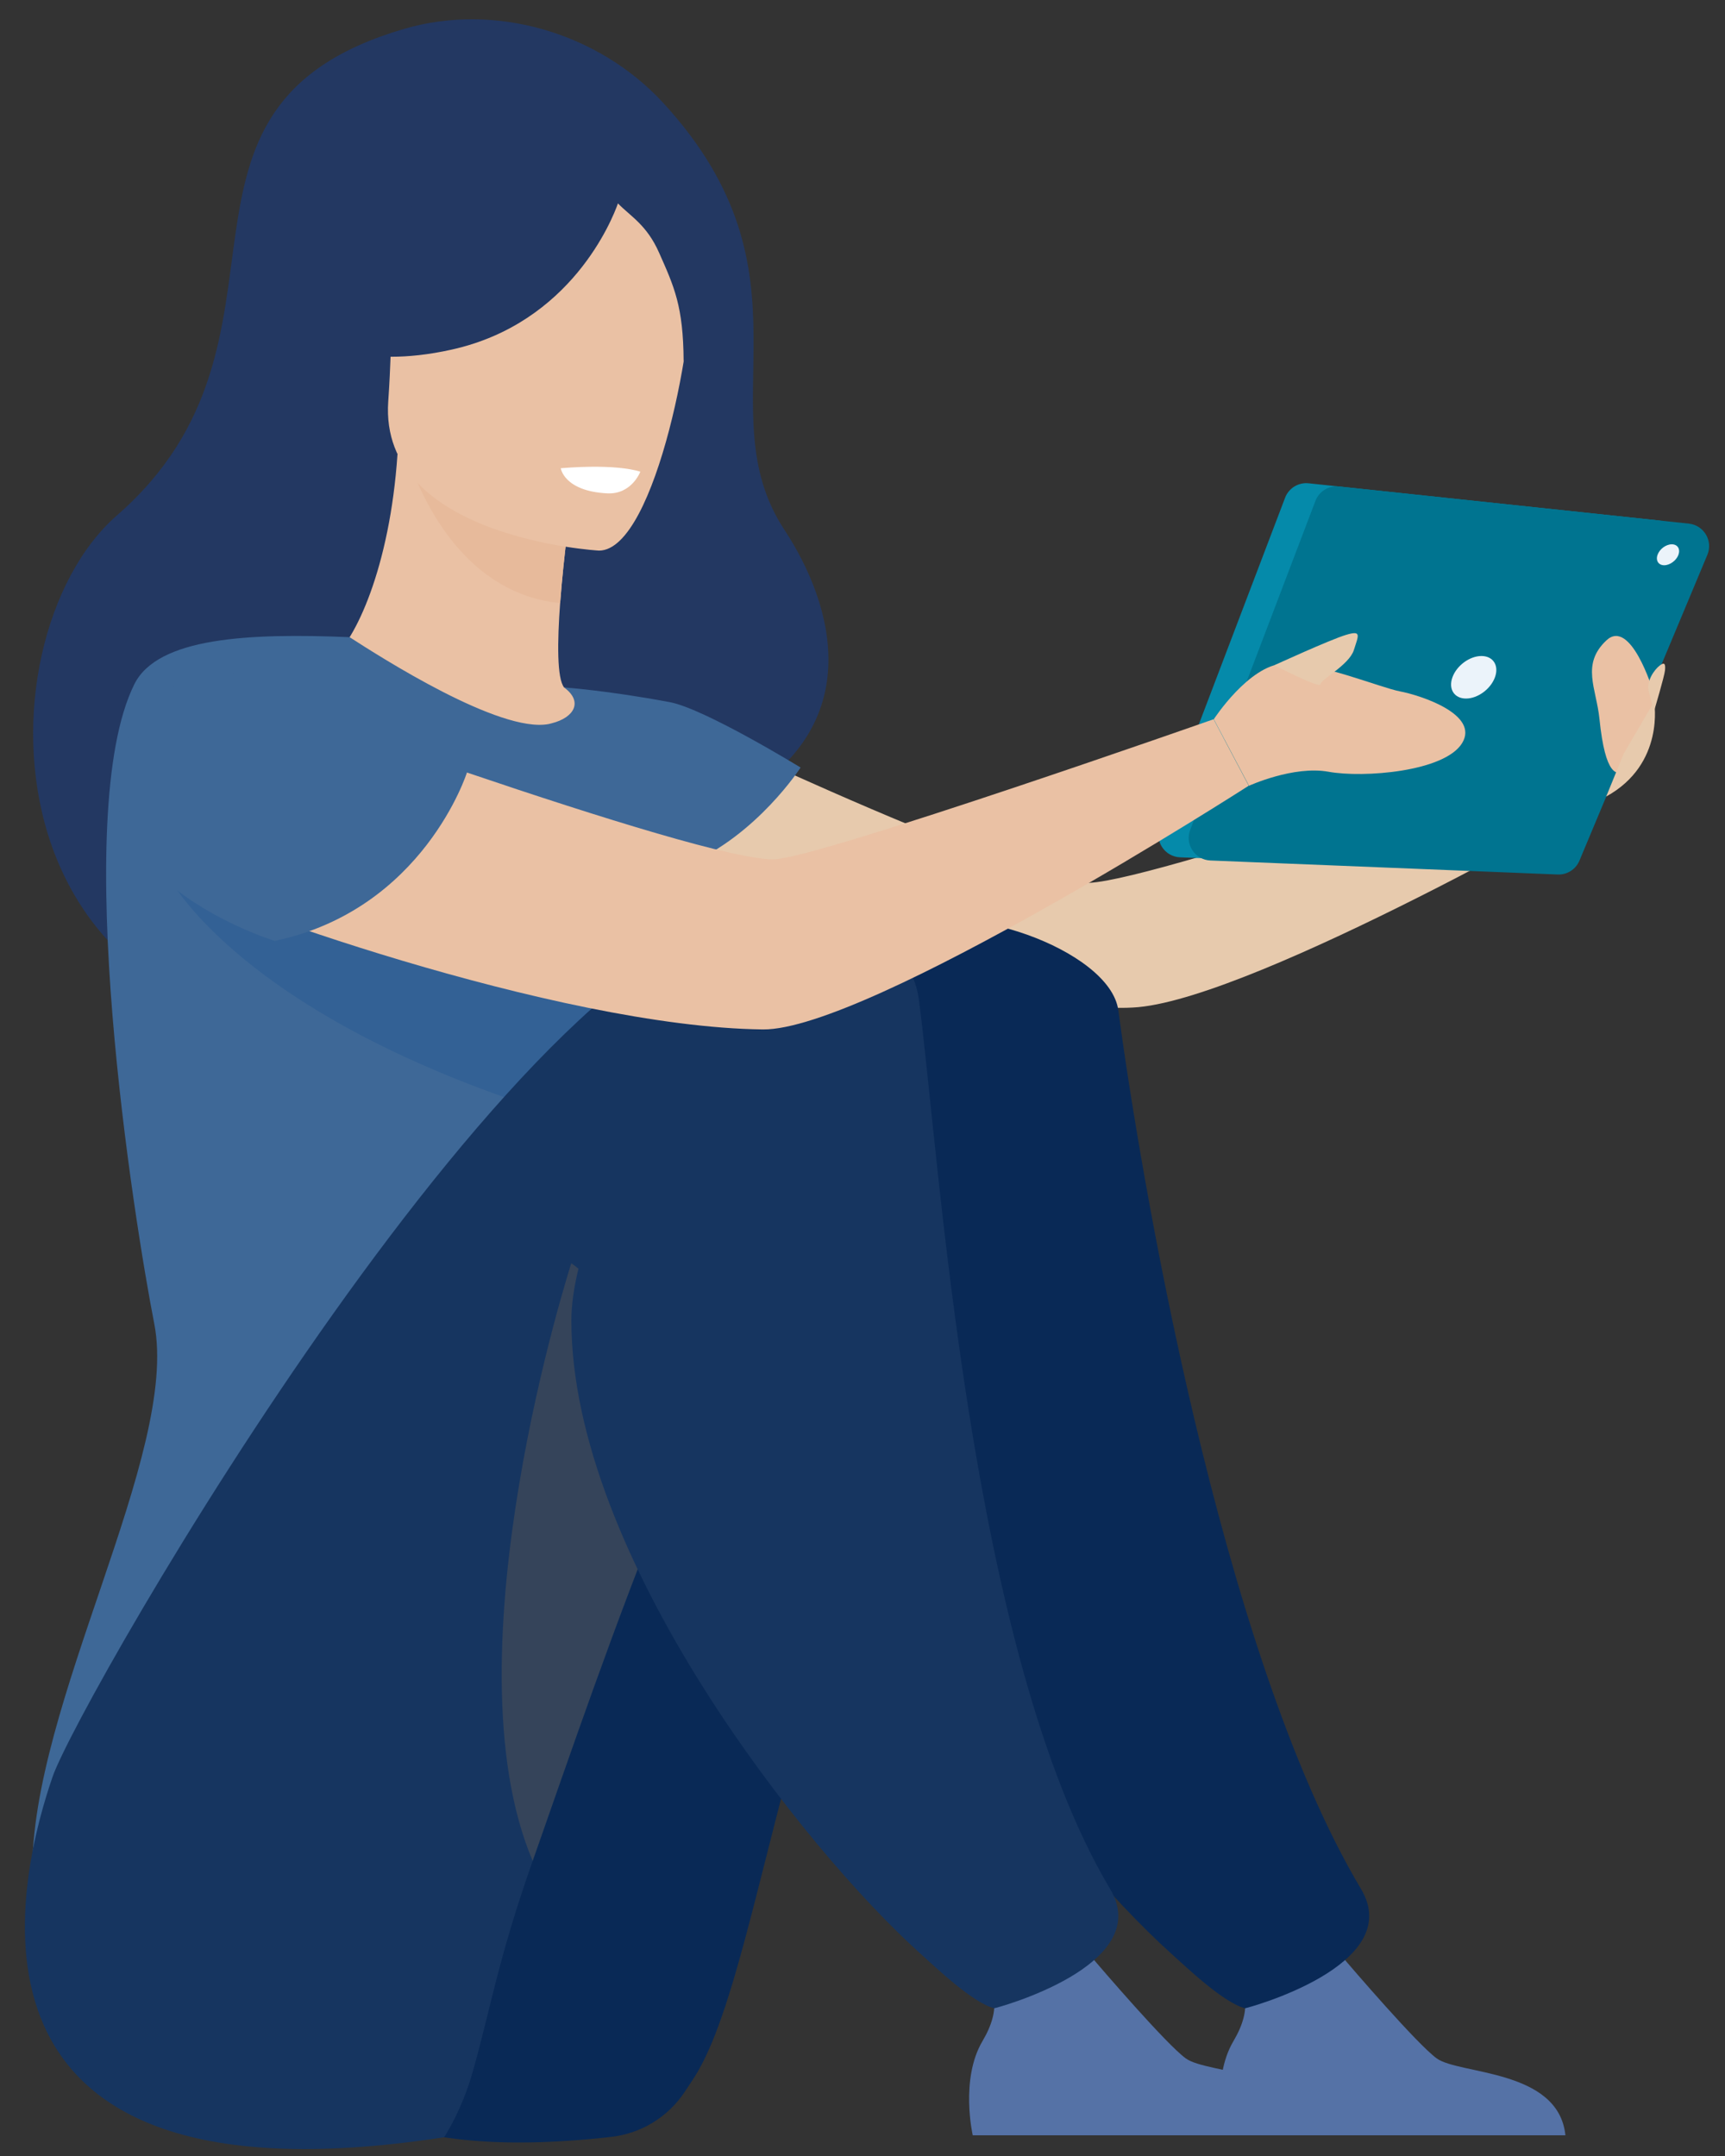<svg width="56" height="70" viewBox="0 0 56 70" fill="none" xmlns="http://www.w3.org/2000/svg">
<rect x="0" y="0" width="56" height="70" fill="#333333" stroke="none"/>
<path d="M13.126 0.936C16.087 0.072 19.431 1.064 21.523 3.333C26.692 8.949 22.88 13.277 25.468 17.207C27.032 19.581 28.345 23.741 23.502 26.201C21.263 27.338 14.591 33.283 13.226 33.423C-0.618 34.845 -0.867 20.8 3.8 16.73C10.357 11.011 4.364 3.491 13.126 0.936Z" fill="#233862"/>
<path d="M20.357 22.648C20.357 22.648 32.99 28.767 35.357 28.664C37.723 28.561 52.515 23.352 52.515 23.352L52.145 25.86C52.145 25.86 40.891 32.331 36.957 32.699C33.084 33.06 19.839 29.222 18.561 28.412C17.282 27.603 16.642 23.469 20.357 22.648Z" fill="#E7CAAD"/>
<path d="M21.748 28.421C20.603 29.216 19.168 29.871 17.366 30.286C10.61 31.847 8.021 26.138 7.049 22.218C7.97 21.691 8.837 21.576 9.338 21.516C9.827 21.459 10.341 21.42 10.765 21.399C11.523 20.818 12.655 18.44 12.904 14.747L13.222 14.832L18.547 16.289C18.547 16.289 18.303 17.982 18.184 19.581C18.092 20.833 18.077 22.029 18.315 22.323C18.73 22.414 18.979 22.472 18.979 22.472C18.979 22.472 18.979 22.474 18.982 22.477C19.052 22.592 20.595 25.132 21.748 28.421Z" fill="#EAC1A4"/>
<path d="M18.547 16.289C18.547 16.289 18.303 17.981 18.185 19.581C15.168 19.28 13.768 16.408 13.223 14.832L18.547 16.289Z" fill="#E7BA9B"/>
<path d="M19.449 17.877C19.449 17.877 12.289 17.482 12.604 13.028C12.919 8.573 12.207 5.521 16.791 5.585C21.376 5.65 22.143 7.412 22.4 8.925C22.657 10.438 21.319 17.865 19.449 17.877Z" fill="#EAC1A4"/>
<path d="M22.362 6.432C21.354 5.012 20.497 5.246 19.999 5.615C16.244 3.186 13.498 6.182 13.498 6.182C12.791 9.344 10.354 11.011 10.354 11.011C10.354 11.011 11.622 12.025 14.659 11.352C18.544 10.491 19.879 7.12 20.061 6.604C20.47 7.027 20.997 7.296 21.401 8.215C21.883 9.305 22.184 9.939 22.193 11.73C22.193 11.732 23.875 8.561 22.362 6.432Z" fill="#233862"/>
<path d="M5.008 42.978C4.36 39.672 2.252 26.467 4.36 22.217C5.117 20.69 8.089 20.553 11.349 20.687C12.364 21.342 16.228 23.816 17.816 23.507C17.833 23.504 17.864 23.496 17.905 23.485C18.652 23.298 18.935 22.773 18.311 22.32C18.309 22.318 19.743 22.421 21.748 22.798C22.881 23.012 25.99 24.92 25.99 24.92C25.99 24.92 24.58 27.114 22.312 28.072C22.698 31.523 22.124 33.045 18.545 41.013C15.52 47.749 18.952 53.813 18.952 53.813C18.952 53.813 1.148 68.127 1.05 60.839C0.974 55.354 5.835 47.203 5.008 42.978Z" fill="#3E6897"/>
<path d="M19.838 69.38C20.807 69.271 21.678 68.741 22.22 67.93C22.306 67.801 22.398 67.663 22.495 67.515C24.522 64.448 25.31 55.053 29.868 45.043C30.978 42.606 34.964 42.168 36.051 39.414C36.051 39.414 38.726 30.485 30.93 30.222C23.135 29.959 10.056 55.064 9.85 57.698C9.65 60.248 4.695 71.089 19.838 69.38Z" fill="#092956"/>
<path d="M50.819 69.328H39.725C39.725 69.328 39.31 67.512 40.039 66.276C40.683 65.183 40.437 64.558 39.959 63.654C40.462 63.865 41.112 64.057 41.827 64.016C42.379 63.983 42.965 63.725 43.477 63.42C43.955 63.979 45.999 66.359 46.638 66.829C47.362 67.363 50.596 67.172 50.819 69.328Z" fill="#5572A6"/>
<path d="M36.305 32.803C36.972 37.812 39.582 53.618 44.184 61.331C45.668 63.817 40.446 65.21 40.418 65.204C39.719 65.021 38.552 63.905 38.014 63.421C34.277 60.053 26.694 50.52 26.694 42.876C26.694 39.149 26.629 32.032 29.338 30.222C31.006 29.107 36.039 30.814 36.305 32.803Z" fill="#092956"/>
<path d="M5.443 28.413C5.443 28.413 7.694 32.994 18.204 36.229C28.714 39.466 22.702 31.335 22.702 31.335L8.01 26.201L5.443 28.413Z" fill="#336195"/>
<path d="M14.418 69.391C14.418 69.391 14.981 68.548 15.338 67.295C15.934 65.202 16.147 63.678 17.292 60.419C18.496 56.996 19.923 52.786 21.707 48.405C22.257 47.054 22.841 45.685 23.464 44.318C24.574 41.881 27.63 42.218 28.715 39.464C28.715 39.464 32.956 29.915 25.16 29.651C17.366 29.388 2.554 55.197 1.704 57.696C0.77 60.434 -2.577 72.013 14.418 69.391Z" fill="#163560"/>
<path d="M42.673 69.328H31.579C31.579 69.328 31.163 67.512 31.892 66.276C32.537 65.183 32.291 64.558 31.812 63.654C32.315 63.865 32.966 64.057 33.681 64.016C34.233 63.983 34.819 63.725 35.331 63.42C35.809 63.979 37.852 66.359 38.492 66.829C39.218 67.363 42.45 67.172 42.673 69.328Z" fill="#5572A6"/>
<g opacity="0.5">
<path d="M17.293 60.42C18.497 56.998 19.923 52.788 21.707 48.407C21.241 45.089 20.235 42.184 18.546 41.014C18.547 41.016 14.446 53.717 17.293 60.42Z" fill="#535353"/>
</g>
<path d="M29.829 32.448C30.496 37.456 31.437 53.618 36.039 61.331C37.523 63.817 32.301 65.21 32.274 65.204C31.574 65.021 30.407 63.904 29.869 63.42C26.132 60.053 18.549 50.52 18.549 42.876C18.549 39.149 22.923 32.329 25.633 30.521C27.301 29.405 29.563 30.46 29.829 32.448Z" fill="#163560"/>
<path d="M53.844 16.898L42.482 15.691C42.152 15.656 41.838 15.848 41.719 16.16L37.654 26.842C37.476 27.311 37.809 27.815 38.311 27.835L49.584 28.291C49.891 28.303 50.172 28.123 50.29 27.841L54.443 17.912C54.633 17.458 54.333 16.951 53.844 16.898Z" fill="#058AAA"/>
<path d="M54.828 17.001L43.467 15.794C43.136 15.759 42.822 15.951 42.704 16.263L38.638 26.945C38.46 27.414 38.794 27.918 39.295 27.938L50.569 28.393C50.875 28.406 51.156 28.226 51.275 27.943L55.428 18.013C55.617 17.561 55.316 17.053 54.828 17.001Z" fill="#007490"/>
<path d="M48.532 21.989C48.671 21.608 48.474 21.299 48.093 21.299C47.711 21.299 47.29 21.608 47.152 21.989C47.013 22.371 47.21 22.68 47.592 22.68C47.973 22.68 48.394 22.371 48.532 21.989Z" fill="#EBF3FA"/>
<path d="M54.489 18.012C54.556 17.824 54.461 17.672 54.273 17.672C54.086 17.672 53.878 17.824 53.811 18.012C53.743 18.199 53.84 18.352 54.026 18.352C54.212 18.352 54.421 18.199 54.489 18.012Z" fill="#EBF3FA"/>
<path d="M7.047 22.217C7.047 22.217 22.794 28.015 25.159 27.897C26.688 27.82 39.398 23.352 39.398 23.352L40.539 25.51C40.539 25.51 28.168 33.461 24.766 33.423C18.052 33.346 6.721 29.224 5.443 28.413C4.165 27.603 3.332 23.038 7.047 22.217Z" fill="#EAC1A4"/>
<path d="M39.404 23.352C39.404 23.352 40.545 21.596 41.681 21.543C42.818 21.491 44.78 22.318 45.452 22.448C46.124 22.577 48.033 23.196 47.466 24.127C46.897 25.057 44.263 25.263 43.128 25.057C41.992 24.851 40.547 25.512 40.547 25.512L39.404 23.352Z" fill="#EAC1A4"/>
<path d="M41.369 21.599C41.369 21.599 43.176 20.77 43.693 20.614C44.209 20.459 44.106 20.618 43.951 21.107C43.795 21.596 42.867 22.063 42.867 22.217C42.867 22.37 41.369 21.599 41.369 21.599Z" fill="#E7CAAD"/>
<path d="M53.66 22.423C53.66 22.423 52.939 20.047 52.147 20.794C51.323 21.571 51.823 22.347 51.924 23.338C52.117 25.23 52.499 25.149 52.742 25.064C52.985 24.98 53.928 23.375 53.66 22.423Z" fill="#EAC1A4"/>
<path d="M53.699 22.784C53.699 22.784 54.063 24.806 52.143 25.861L52.712 24.469L53.699 22.784Z" fill="#E7CAAD"/>
<path d="M20.787 15.316C20.787 15.316 20.11 15.048 18.205 15.202C18.205 15.202 18.306 15.945 19.71 16.018C20.507 16.06 20.787 15.316 20.787 15.316Z" fill="white"/>
<path d="M15.161 25.076C15.161 25.076 13.753 29.534 8.917 30.549C8.917 30.549 0.93 28.089 4.907 22.647C4.907 22.647 8.838 19.726 15.161 25.076Z" fill="#3E6897"/>
<path d="M53.702 23.07C53.702 23.07 54.034 21.957 54.052 21.765C54.071 21.573 54.047 21.476 53.877 21.611C53.706 21.746 53.445 22.103 53.522 22.44C53.599 22.776 53.702 23.07 53.702 23.07Z" fill="#E7CAAD"/>
</svg>
